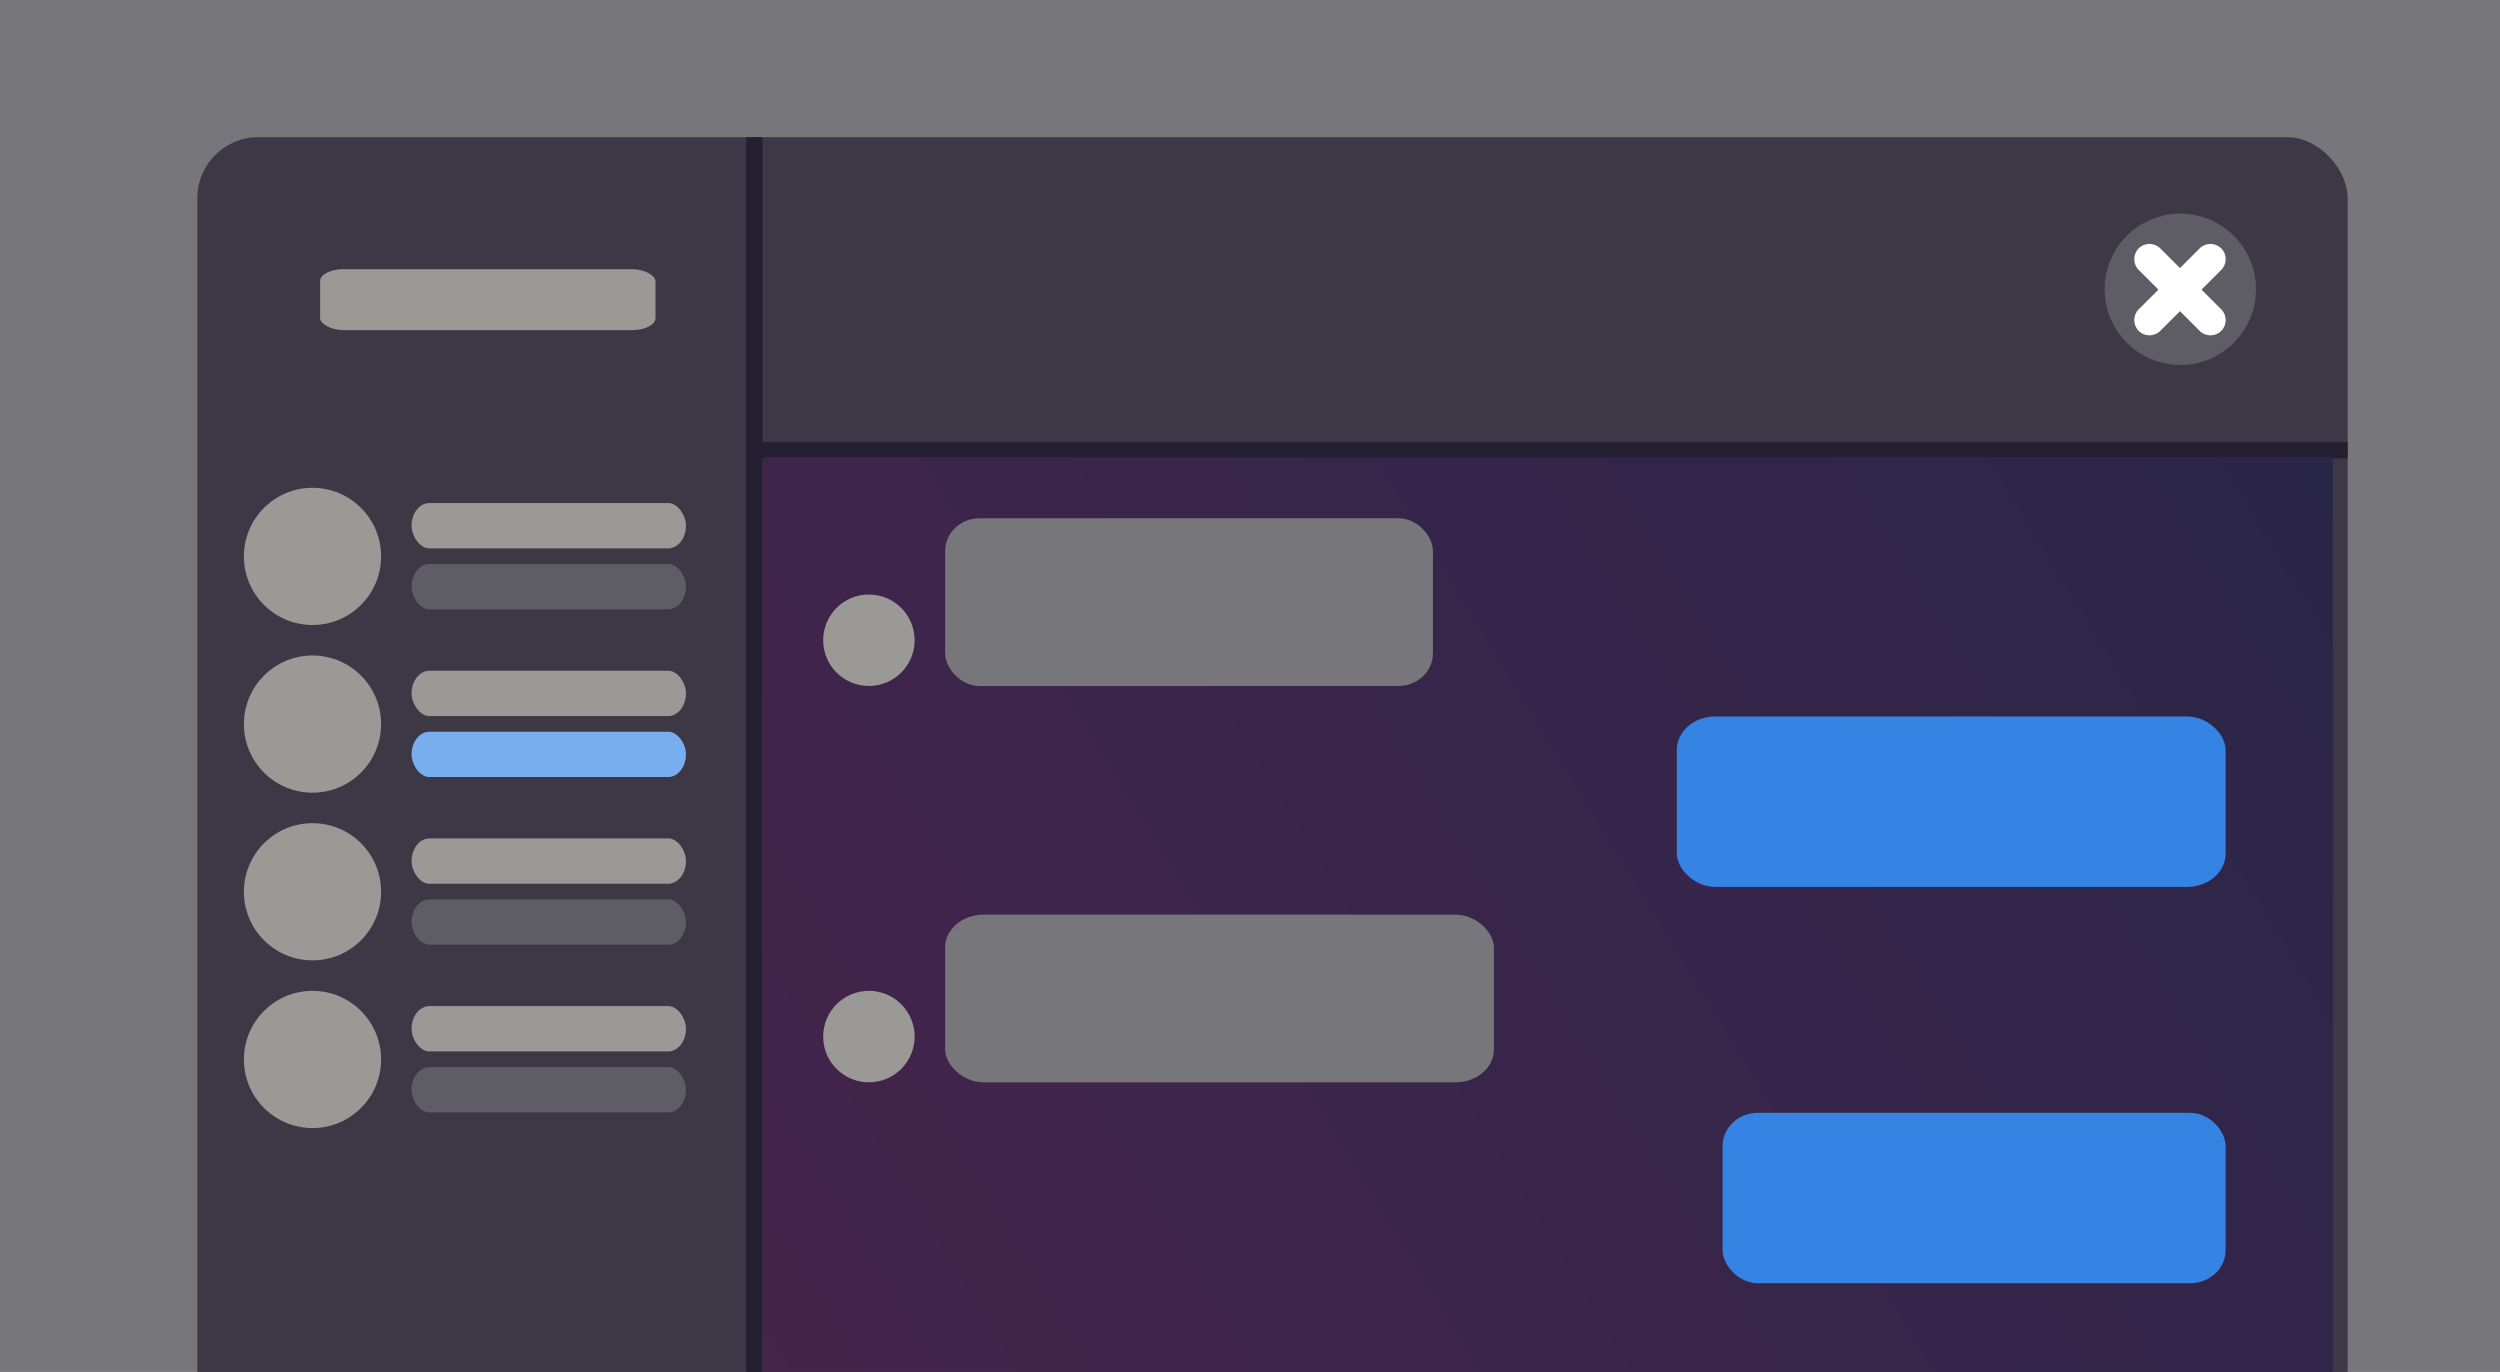 <?xml version="1.0" encoding="UTF-8" standalone="no"?>
<svg
   inkscape:version="1.2.2 (b0a8486541, 2022-12-01)"
   id="svg8"
   version="1.1"
   viewBox="0 0 164 90"
   height="90"
   width="164"
   sodipodi:docname="preview-dark.svg"
   xmlns:inkscape="http://www.inkscape.org/namespaces/inkscape"
   xmlns:sodipodi="http://sodipodi.sourceforge.net/DTD/sodipodi-0.dtd"
   xmlns:xlink="http://www.w3.org/1999/xlink"
   xmlns="http://www.w3.org/2000/svg"
   xmlns:svg="http://www.w3.org/2000/svg"
   xmlns:rdf="http://www.w3.org/1999/02/22-rdf-syntax-ns#"
   xmlns:cc="http://creativecommons.org/ns#"
   xmlns:dc="http://purl.org/dc/elements/1.1/">
  <defs
     id="defs2">
    <linearGradient
       inkscape:collect="always"
       id="linearGradient28983">
      <stop
         style="stop-color:#46244c;stop-opacity:1;"
         offset="0"
         id="stop28979" />
      <stop
         style="stop-color:#2a2648;stop-opacity:1;"
         offset="1"
         id="stop28981" />
    </linearGradient>
    <clipPath
       clipPathUnits="userSpaceOnUse"
       id="clipPath1485">
      <rect
         style="fill:#9141ac;fill-opacity:1;stroke:none;stroke-width:2;stroke-linecap:round;stroke-opacity:1;paint-order:markers stroke fill;stop-color:#000000"
         id="rect1487"
         width="165.542"
         height="90.584"
         x="449"
         y="71"
         rx="7.305"
         ry="7.305" />
    </clipPath>
    <linearGradient
       inkscape:collect="always"
       xlink:href="#linearGradient28983"
       id="linearGradient28985"
       x1="50.91"
       y1="92.485"
       x2="152.935"
       y2="30.102"
       gradientUnits="userSpaceOnUse" />
  </defs>
  <sodipodi:namedview
     units="px"
     borderlayer="true"
     inkscape:showpageshadow="false"
     showgrid="true"
     inkscape:document-rotation="0"
     inkscape:current-layer="layer1"
     inkscape:document-units="px"
     inkscape:cy="61.25"
     inkscape:cx="10.625"
     inkscape:zoom="4"
     inkscape:pageshadow="2"
     inkscape:pageopacity="0"
     borderopacity="1"
     bordercolor="#383838"
     pagecolor="#1f1f1f"
     id="base"
     inkscape:pagecheckerboard="1"
     inkscape:deskcolor="#1f1f1f">
    <inkscape:grid
       type="xygrid"
       id="grid601"
       originx="0"
       originy="0" />
  </sodipodi:namedview>
  <g
     id="layer1"
     inkscape:groupmode="layer"
     inkscape:label="Layer 1">
    <rect
       style="fill:#77767b;fill-opacity:1;stroke:none;stroke-width:2;stroke-linecap:round;stroke-opacity:1;paint-order:markers stroke fill;stop-color:#000000"
       id="rect1453-5"
       width="168.145"
       height="93.761"
       x="-1.001"
       y="-1.178"
       rx="0"
       ry="0" />
    <rect
       style="fill:#3d3846;fill-opacity:1;stroke:none;stroke-width:2;stroke-linecap:round;stroke-opacity:1;paint-order:markers stroke fill;stop-color:#000000"
       id="rect2039-5"
       width="141.06"
       height="104.613"
       x="12.946"
       y="9"
       rx="3.991"
       ry="3.991" />
    <circle
       style="fill:#5e5c64;fill-opacity:1;stroke:none;stroke-width:2;stroke-linecap:round;stroke-opacity:1;paint-order:markers stroke fill;stop-color:#000000"
       id="path6750-6"
       cx="143.029"
       cy="18.977"
       r="4.963" />
    <path
       id="path12696-1-3-0-2"
       style="fill:#ffffff;fill-opacity:1;enable-background:new"
       d="m 141.006,16 c -0.265,4e-5 -0.52,0.105 -0.707,0.293 -0.39,0.391 -0.39,1.024 0,1.414 L 141.592,19 l -1.293,1.293 c -0.39,0.391 -0.39,1.024 0,1.414 0.391,0.39 1.024,0.39 1.414,0 l 1.293,-1.293 1.293,1.293 c 0.391,0.39 1.024,0.39 1.414,0 0.39,-0.391 0.39,-1.024 0,-1.414 L 144.42,19 l 1.293,-1.293 c 0.39,-0.391 0.39,-1.024 0,-1.414 -0.188,-0.188 -0.442,-0.293 -0.707,-0.293 -0.265,4e-5 -0.52,0.105 -0.707,0.293 l -1.293,1.293 -1.293,-1.293 c -0.188,-0.188 -0.442,-0.293 -0.707,-0.293 z" />
    <rect
       style="fill:#241f31;fill-opacity:1;stroke:none;stroke-width:2;stroke-linecap:round;stroke-opacity:1;paint-order:markers stroke fill;stop-color:#000000"
       id="rect6919-9"
       width="104.761"
       height="1.072"
       x="49.246"
       y="29"
       rx="0"
       ry="0" />
    <rect
       style="fill:#241f31;fill-opacity:1;stroke:none;stroke-width:2;stroke-linecap:round;stroke-opacity:1;paint-order:markers stroke fill;stop-color:#000000"
       id="rect6923-1"
       width="104.608"
       height="1.072"
       x="9"
       y="-50.016"
       rx="0"
       ry="0"
       transform="rotate(90)" />
    <circle
       style="fill:#9a9996;fill-opacity:1;stroke:none;stroke-width:2;stroke-linecap:round;stroke-opacity:1;paint-order:markers stroke fill;stop-color:#000000"
       id="ellipse7058-0"
       cx="20.5"
       cy="36.5"
       r="4.5" />
    <rect
       style="fill:#5e5c64;fill-opacity:1;stroke:none;stroke-width:2;stroke-linecap:round;stroke-opacity:1;paint-order:markers stroke fill;stop-color:#000000"
       id="rect7064-6"
       width="18"
       height="2.973"
       x="27"
       y="37"
       rx="1.169"
       ry="1.487" />
    <rect
       style="fill:#9a9996;fill-opacity:1;stroke:none;stroke-width:2;stroke-linecap:round;stroke-opacity:1;paint-order:markers stroke fill;stop-color:#000000"
       id="rect7068-2"
       width="18"
       height="2.973"
       x="27"
       y="33"
       rx="1.169"
       ry="1.487" />
    <circle
       style="fill:#9a9996;fill-opacity:1;stroke:none;stroke-width:2;stroke-linecap:round;stroke-opacity:1;paint-order:markers stroke fill;stop-color:#000000"
       id="ellipse7058-0-7"
       cx="20.5"
       cy="47.5"
       r="4.5" />
    <rect
       style="fill:#78aeed;fill-opacity:1;stroke:none;stroke-width:2;stroke-linecap:round;stroke-opacity:1;paint-order:markers stroke fill;stop-color:#000000"
       id="rect7064-6-5"
       width="18"
       height="2.973"
       x="27"
       y="48"
       rx="1.169"
       ry="1.487" />
    <rect
       style="fill:#9a9996;fill-opacity:1;stroke:none;stroke-width:2;stroke-linecap:round;stroke-opacity:1;paint-order:markers stroke fill;stop-color:#000000"
       id="rect7068-2-3"
       width="18"
       height="2.973"
       x="27"
       y="44"
       rx="1.169"
       ry="1.487" />
    <g
       id="g2817-5"
       transform="translate(0,22)">
      <circle
         style="fill:#9a9996;fill-opacity:1;stroke:none;stroke-width:2;stroke-linecap:round;stroke-opacity:1;paint-order:markers stroke fill;stop-color:#000000"
         id="ellipse7058-0-6"
         cx="20.5"
         cy="36.5"
         r="4.5" />
      <rect
         style="fill:#5e5c64;fill-opacity:1;stroke:none;stroke-width:2;stroke-linecap:round;stroke-opacity:1;paint-order:markers stroke fill;stop-color:#000000"
         id="rect7064-6-2"
         width="18"
         height="2.973"
         x="27"
         y="37"
         rx="1.169"
         ry="1.487" />
      <rect
         style="fill:#9a9996;fill-opacity:1;stroke:none;stroke-width:2;stroke-linecap:round;stroke-opacity:1;paint-order:markers stroke fill;stop-color:#000000"
         id="rect7068-2-9"
         width="18"
         height="2.973"
         x="27"
         y="33"
         rx="1.169"
         ry="1.487" />
    </g>
    <g
       id="g2817-1"
       transform="translate(0,33)">
      <circle
         style="fill:#9a9996;fill-opacity:1;stroke:none;stroke-width:2;stroke-linecap:round;stroke-opacity:1;paint-order:markers stroke fill;stop-color:#000000"
         id="ellipse7058-0-2"
         cx="20.5"
         cy="36.5"
         r="4.5" />
      <rect
         style="fill:#5e5c64;fill-opacity:1;stroke:none;stroke-width:2;stroke-linecap:round;stroke-opacity:1;paint-order:markers stroke fill;stop-color:#000000"
         id="rect7064-6-7"
         width="18"
         height="2.973"
         x="27"
         y="37"
         rx="1.169"
         ry="1.487" />
      <rect
         style="fill:#9a9996;fill-opacity:1;stroke:none;stroke-width:2;stroke-linecap:round;stroke-opacity:1;paint-order:markers stroke fill;stop-color:#000000"
         id="rect7068-2-0"
         width="18"
         height="2.973"
         x="27"
         y="33"
         rx="1.169"
         ry="1.487" />
    </g>
    <rect
       style="fill:url(#linearGradient28985);fill-opacity:1;stroke:none;stroke-width:2;stroke-linecap:round;stroke-opacity:1;paint-order:markers stroke fill;stop-color:#000000"
       id="rect7088-3"
       width="103.002"
       height="63.112"
       x="50.035"
       y="29.991"
       rx="0"
       ry="0" />
    <rect
       style="fill:#3584e4;fill-opacity:1;stroke:none;stroke-width:2;stroke-linecap:round;stroke-opacity:1;paint-order:markers stroke fill;stop-color:#000000"
       id="rect7181-7-3"
       width="36"
       height="11.181"
       x="110"
       y="47"
       rx="2.53"
       ry="2.181" />
    <rect
       style="fill:#3584e4;fill-opacity:1;stroke:none;stroke-width:2;stroke-linecap:round;stroke-opacity:1;paint-order:markers stroke fill;stop-color:#000000"
       id="rect7181-7-3-6"
       width="33"
       height="11.181"
       x="113"
       y="73"
       rx="2.32"
       ry="2.181" />
    <rect
       style="fill:#77767b;fill-opacity:1;stroke:none;stroke-width:2;stroke-linecap:round;stroke-opacity:1;paint-order:markers stroke fill;stop-color:#000000"
       id="rect7181-7"
       width="32"
       height="11"
       x="62"
       y="34"
       rx="2.249"
       ry="2.146" />
    <circle
       style="fill:#9a9996;fill-opacity:1;stroke:none;stroke-width:2;stroke-linecap:round;stroke-opacity:1;paint-order:markers stroke fill;stop-color:#000000"
       id="ellipse7060-9"
       cx="57"
       cy="42"
       r="3" />
    <rect
       style="fill:#77767b;fill-opacity:1;stroke:none;stroke-width:2;stroke-linecap:round;stroke-opacity:1;paint-order:markers stroke fill;stop-color:#000000"
       id="rect7181-7-6"
       width="36"
       height="11"
       x="62"
       y="60"
       rx="2.53"
       ry="2.146" />
    <rect
       style="fill:#9a9996;fill-opacity:1;stroke:none;stroke-width:2;stroke-linecap:round;stroke-opacity:1;paint-order:markers stroke fill;stop-color:#000000"
       id="rect7181-7-6-1"
       width="22"
       height="4"
       x="21"
       y="17.658"
       rx="1.546"
       ry="0.78" />
    <circle
       style="fill:#9a9996;fill-opacity:1;stroke:none;stroke-width:2;stroke-linecap:round;stroke-opacity:1;paint-order:markers stroke fill;stop-color:#000000"
       id="ellipse7060-9-2"
       cx="57"
       cy="68"
       r="3" />
  </g>
</svg>
